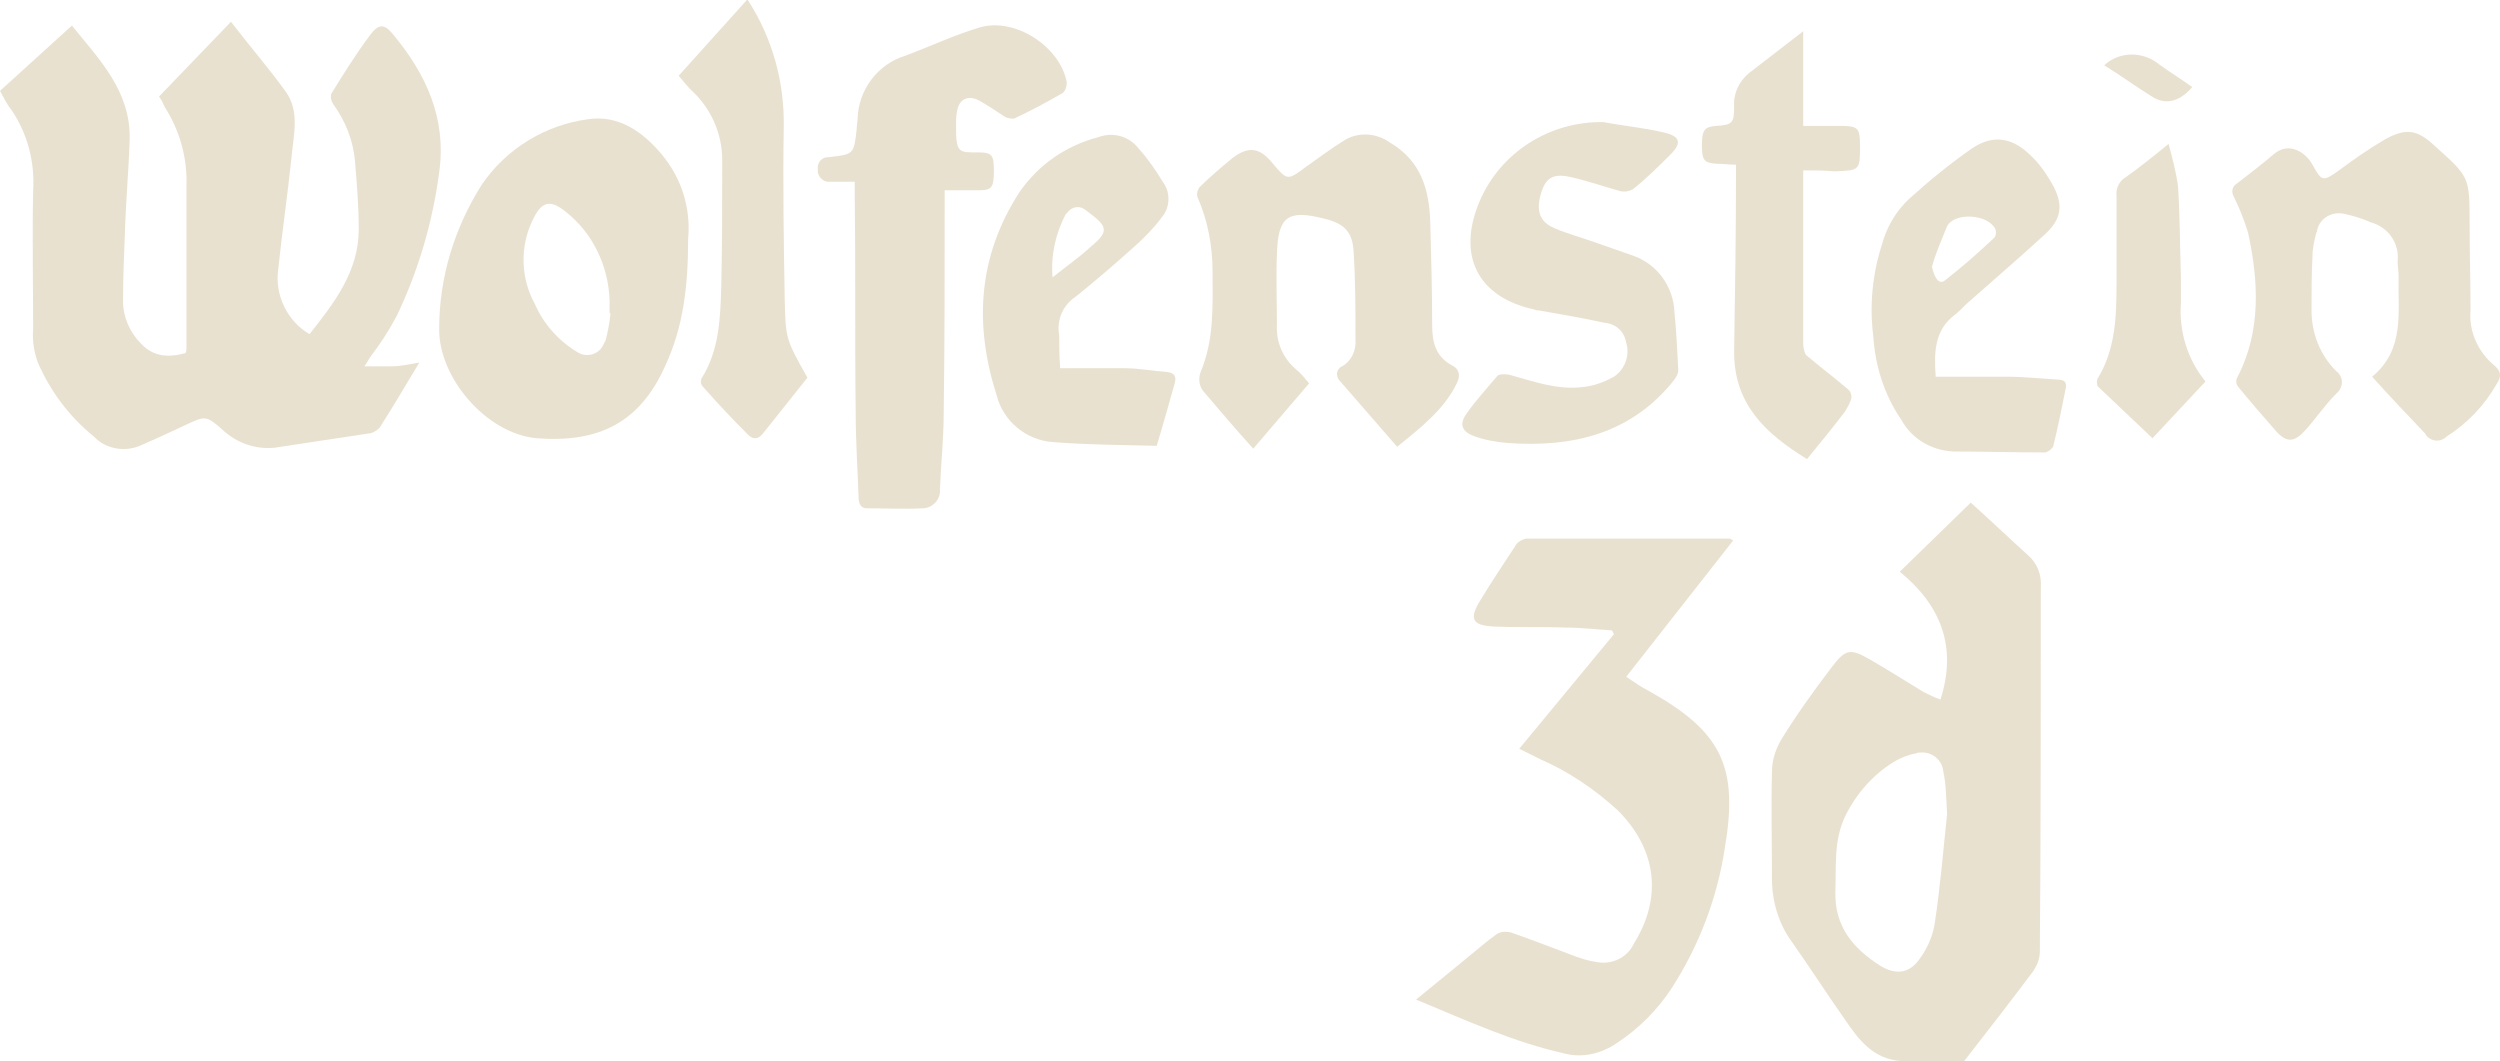 <?xml version="1.0" encoding="UTF-8" standalone="no"?>
<!-- Generator: Adobe Illustrator 26.0.3, SVG Export Plug-In . SVG Version: 6.00 Build 0)  -->

<svg
   version="1.1"
   id="Warstwa_1"
   x="0px"
   y="0px"
   viewBox="0 0 264.112 112.1"
   xml:space="preserve"
   sodipodi:docname="ecwolf.svg"
   width="264.112"
   height="112.1"
   inkscape:version="1.1.2 (b8e25be833, 2022-02-05)"
   xmlns:inkscape="http://www.inkscape.org/namespaces/inkscape"
   xmlns:sodipodi="http://sodipodi.sourceforge.net/DTD/sodipodi-0.dtd"
   xmlns="http://www.w3.org/2000/svg"
   xmlns:svg="http://www.w3.org/2000/svg"><defs
   id="defs35" /><sodipodi:namedview
   id="namedview33"
   pagecolor="#ffffff"
   bordercolor="#666666"
   borderopacity="1.0"
   inkscape:pageshadow="2"
   inkscape:pageopacity="0.0"
   inkscape:pagecheckerboard="0"
   showgrid="false"
   inkscape:zoom="4.0090944"
   inkscape:cx="131.82528"
   inkscape:cy="56.122399"
   inkscape:window-width="2560"
   inkscape:window-height="1387"
   inkscape:window-x="-8"
   inkscape:window-y="-8"
   inkscape:window-maximized="1"
   inkscape:current-layer="Warstwa_1" />
<style
   type="text/css"
   id="style2">
	.st0{fill:#E9E1D0;}
</style>
<path
   class="st0"
   d="m 200.9,112.1 c -3,-0.2 -4.5,-2.2 -6,-4.4 -1.9,-2.7 -3.7,-5.5 -5.6,-8.2 -1.4,-1.9 -2.1,-4.3 -2.1,-6.6 0,-3.8 -0.1,-7.6 0,-11.4 0,-1.2 0.4,-2.4 1,-3.4 1.6,-2.6 3.4,-5.1 5.3,-7.6 1.5,-2 2,-2 4.1,-0.8 1.9,1.1 3.8,2.3 5.6,3.4 0.6,0.3 1.2,0.6 1.8,0.8 1.8,-5.6 0,-10 -4.3,-13.5 l 7.5,-7.3 c 1.9,1.7 4,3.7 6.1,5.6 0.9,0.8 1.4,2 1.3,3.3 0,12.8 0,25.7 -0.1,38.5 0,0.8 -0.3,1.5 -0.7,2.1 -2.4,3.2 -4.8,6.3 -7.3,9.5 z M 205.7,86 c -0.1,-1.7 -0.1,-3.1 -0.4,-4.5 -0.1,-1.2 -1.2,-2.1 -2.4,-2 -0.2,0 -0.3,0 -0.5,0.1 -0.7,0.1 -1.4,0.4 -2,0.7 -2.3,1.3 -4.2,3.4 -5.4,5.8 -1.3,2.6 -1,5.3 -1.1,8.1 -0.1,3.7 1.9,6 4.7,7.8 1.6,1 3.1,0.9 4.2,-0.7 0.8,-1.1 1.4,-2.4 1.6,-3.8 0.6,-3.9 0.9,-7.8 1.3,-11.5 z"
   id="path4"
   style="fill:#e9e1d0;fill-opacity:1" />
<path
   class="st0"
   d="m 79,0 c 2.6,4 3.9,8.7 3.8,13.5 -0.1,6 0,12 0.1,18 0.1,4.3 0.1,4.3 2.4,8.4 l -4.7,5.9 c -0.5,0.6 -1,0.7 -1.6,0.1 -1.6,-1.6 -3.2,-3.3 -4.7,-5 C 74,40.6 74,40.3 74.1,40 c 1.9,-3 2,-6.4 2.1,-9.8 0.1,-4.4 0.1,-8.9 0.1,-13.3 C 76.3,14.1 75.1,11.4 73,9.5 72.6,9.1 72.2,8.6 71.7,8 l 7.2,-8 z"
   id="path6"
   style="fill:#e9e1d0;fill-opacity:1" />
<path
   class="st0"
   d="m 16.8,10.2 7.6,-7.9 c 2,2.6 4,4.9 5.8,7.4 1.5,2.1 0.8,4.6 0.6,6.9 -0.4,3.9 -1,7.9 -1.4,11.8 -0.4,2.7 0.9,5.5 3.3,6.9 2.6,-3.3 5.2,-6.6 5.2,-11.1 0,-2.4 -0.2,-4.8 -0.4,-7.2 -0.2,-2.2 -1,-4.2 -2.3,-6 C 35,10.7 34.9,10.3 35,9.9 36.3,7.8 37.6,5.7 39.1,3.7 40,2.5 40.6,2.5 41.5,3.6 c 3.5,4.2 5.7,8.9 4.9,14.6 -0.7,5.3 -2.2,10.4 -4.5,15.2 -0.8,1.5 -1.7,2.9 -2.7,4.2 l -0.7,1.1 c 1.1,0 2,0 2.9,0 0.9,0 1.7,-0.2 2.9,-0.4 -1.5,2.5 -2.8,4.7 -4.2,6.9 -0.3,0.3 -0.8,0.6 -1.2,0.6 -3.3,0.5 -6.6,1 -9.9,1.5 -2,0.2 -4,-0.5 -5.5,-1.9 -1.7,-1.5 -1.8,-1.5 -3.9,-0.5 -1.5,0.7 -3,1.4 -4.6,2.1 -1.7,0.8 -3.8,0.5 -5.1,-0.9 C 7.3,44 5.3,41.3 4,38.3 3.6,37.2 3.4,36 3.5,34.8 3.5,29.9 3.4,25 3.5,20.2 3.7,17.1 2.9,14.1 1.2,11.6 0.7,11 0.4,10.3 0,9.6 L 7.6,2.7 c 2.9,3.6 6.2,6.9 6.1,12 -0.1,3.3 -0.4,6.5 -0.5,9.8 -0.1,2.4 -0.2,4.9 -0.2,7.3 0,1.7 0.7,3.3 1.9,4.5 1.3,1.4 2.9,1.5 4.7,1 0.1,-0.2 0.1,-0.4 0.1,-0.5 0,-5.7 0,-11.4 0,-17.2 0.1,-2.9 -0.7,-5.8 -2.3,-8.3 -0.2,-0.4 -0.3,-0.7 -0.6,-1.1 z"
   id="path8"
   style="fill:#e9e1d0;fill-opacity:1" />
<path
   class="st0"
   d="m 183.1,57.1 -11.3,14.4 c 0.9,0.6 1.6,1.1 2.4,1.5 7.7,4.3 9.5,8 8,16.7 -0.8,5.2 -2.7,10.2 -5.6,14.7 -1.5,2.3 -3.5,4.3 -5.8,5.8 -1.6,1.1 -3.6,1.6 -5.5,1.1 -5.4,-1.2 -10.4,-3.5 -15.7,-5.7 l 5.5,-4.5 c 1,-0.8 2,-1.7 3,-2.4 0.4,-0.3 1,-0.3 1.5,-0.2 2.3,0.8 4.6,1.7 7,2.6 0.6,0.2 1.2,0.4 1.9,0.5 1.7,0.4 3.4,-0.4 4.1,-1.9 3,-4.8 2.5,-9.9 -1.7,-14.1 -2.4,-2.2 -5.2,-4.1 -8.2,-5.4 l -2.2,-1.1 c 3.4,-4.1 6.7,-8.1 10,-12.1 l -0.2,-0.4 c -1.6,-0.1 -3.3,-0.3 -4.9,-0.3 -2.5,-0.1 -5,0 -7.4,-0.1 -2.4,-0.1 -2.9,-0.7 -1.6,-2.8 1.2,-2 2.5,-3.9 3.8,-5.9 0.2,-0.3 0.6,-0.5 1,-0.6 7.1,0 14.3,0 21.5,0 0.1,0 0.2,0.1 0.4,0.2 z"
   id="path10"
   style="fill:#e9e1d0;fill-opacity:1" />
<path
   class="st0"
   d="m 72.7,25.2 c 0,5 -0.5,9.3 -2.4,13.4 -2.7,6.1 -7.1,8.2 -13.6,7.7 -5.4,-0.5 -10.4,-6.5 -10.3,-11.6 0,-5.4 1.6,-10.6 4.5,-15.2 2.6,-3.8 6.7,-6.3 11.2,-6.9 3.2,-0.5 5.8,1.3 7.8,3.7 2.1,2.5 3.1,5.7 2.8,8.9 z m -8.2,7.9 h -0.1 c 0,-0.4 0,-0.9 0,-1.3 -0.1,-3.6 -1.7,-7.1 -4.6,-9.4 -1.7,-1.4 -2.6,-1.1 -3.5,0.8 -1.4,2.8 -1.3,6.2 0.2,8.9 0.9,2.1 2.5,3.9 4.5,5.1 0.9,0.6 2.2,0.3 2.7,-0.7 0.1,-0.2 0.2,-0.4 0.3,-0.6 0.2,-0.8 0.4,-1.8 0.5,-2.8 z"
   id="path12"
   style="fill:#e9e1d0;fill-opacity:1" />
<path
   class="st0"
   d="m 90.3,19.2 h -2.6 c -0.6,0.1 -1.2,-0.4 -1.3,-1 0,-0.1 0,-0.2 0,-0.3 -0.1,-0.7 0.4,-1.3 1.1,-1.3 0,0 0.1,0 0.1,0 2.6,-0.3 2.6,-0.3 2.9,-2.9 0,-0.4 0.1,-0.8 0.1,-1.2 0.1,-3 2.1,-5.7 5,-6.6 2.7,-1 5.2,-2.2 7.9,-3 3.7,-1.1 8.5,2 9.2,5.8 0,0.4 -0.1,0.8 -0.4,1.1 -1.7,1 -3.4,1.9 -5.1,2.7 -0.2,0.1 -0.8,0 -1.1,-0.2 -0.9,-0.6 -1.8,-1.2 -2.7,-1.7 -1.2,-0.6 -2.1,-0.1 -2.3,1.2 -0.1,0.5 -0.1,1 -0.1,1.6 0,2.8 0.3,2.7 2.4,2.7 1.4,0 1.6,0.3 1.6,1.9 0,1.8 -0.2,2.1 -1.6,2.1 -1.1,0 -2.3,0 -3.6,0 v 1.4 c 0,7.4 0,14.7 -0.1,22.1 0,2.7 -0.3,5.4 -0.4,8.1 0.1,1 -0.7,1.9 -1.7,2 0,0 -0.1,0 -0.1,0 -1.9,0.1 -3.9,0 -5.9,0 -0.8,0 -0.9,-0.7 -0.9,-1.3 -0.1,-2.9 -0.3,-5.8 -0.3,-8.8 -0.1,-7.6 0,-15.3 -0.1,-22.9 z"
   id="path14"
   style="fill:#e9e1d0;fill-opacity:1" />
<path
   class="st0"
   d="m 147.6,47.2 c -2,-2.3 -4,-4.6 -6,-6.9 -0.4,-0.4 -0.5,-1 -0.1,-1.4 0.1,-0.1 0.2,-0.2 0.3,-0.2 1,-0.6 1.5,-1.7 1.4,-2.9 0,-3.1 0,-6.1 -0.2,-9.2 -0.1,-2.1 -1,-3 -3.1,-3.5 -3.9,-1 -4.9,-0.2 -5,3.8 -0.1,2.5 0,5 0,7.4 -0.1,1.8 0.6,3.5 2,4.7 0.5,0.4 0.9,0.9 1.4,1.5 l -5.9,6.9 c -1.9,-2.1 -3.6,-4.1 -5.3,-6.1 -0.4,-0.5 -0.5,-1.2 -0.3,-1.9 1.5,-3.5 1.3,-7.1 1.3,-10.7 0,-2.7 -0.5,-5.4 -1.6,-7.9 -0.1,-0.3 0,-0.7 0.2,-1 1.1,-1.1 2.3,-2.1 3.5,-3.1 1.7,-1.3 2.9,-1.1 4.2,0.5 1.6,1.9 1.6,1.9 3.6,0.4 1.3,-0.9 2.6,-1.9 3.9,-2.7 1.5,-1 3.5,-0.9 5,0.2 3.2,1.9 4.1,4.9 4.2,8.4 0.1,3.6 0.2,7.3 0.2,10.9 0,1.8 0.4,3.3 2.1,4.2 0.8,0.4 0.9,1.1 0.5,1.9 -1.3,2.7 -3.7,4.6 -6.3,6.7 z"
   id="path16"
   style="fill:#e9e1d0;fill-opacity:1" />
<path
   class="st0"
   d="m 250.6,39.8 c 3.5,-2.9 2.7,-6.8 2.8,-10.6 0,-0.5 -0.1,-1 -0.1,-1.6 0.2,-1.9 -1,-3.6 -2.8,-4.1 -0.9,-0.4 -1.9,-0.7 -2.8,-0.9 -1.3,-0.3 -2.6,0.4 -2.9,1.7 0,0.1 0,0.2 -0.1,0.3 -0.2,0.8 -0.4,1.6 -0.4,2.5 -0.1,1.9 -0.1,3.8 -0.1,5.7 0,2.4 0.9,4.7 2.6,6.4 0.7,0.5 0.8,1.4 0.3,2.1 -0.1,0.1 -0.2,0.2 -0.3,0.3 -1.2,1.2 -2.2,2.7 -3.3,3.9 -1.1,1.2 -1.9,1.3 -3,0.1 -1.4,-1.6 -2.8,-3.2 -4.1,-4.8 -0.2,-0.3 -0.2,-0.7 0,-1 2.5,-4.9 2.2,-10.1 1.1,-15.2 -0.4,-1.3 -0.9,-2.6 -1.5,-3.8 -0.3,-0.5 -0.2,-1.1 0.3,-1.4 0,0 0,0 0,0 1.3,-1 2.6,-2 3.9,-3.1 1.6,-1.4 3.4,-0.2 4.1,1.1 1,1.8 1.1,1.8 2.8,0.6 1.6,-1.2 3.2,-2.3 4.9,-3.3 2.2,-1.2 3.4,-1 5.2,0.7 3.7,3.3 3.7,3.3 3.7,8.2 0,3.1 0.1,6.2 0.1,9.2 -0.2,2.2 0.8,4.4 2.5,5.8 0.7,0.6 0.8,1.1 0.3,1.9 -1.3,2.3 -3.1,4.2 -5.3,5.6 -0.6,0.6 -1.5,0.6 -2.1,0 -0.1,-0.1 -0.1,-0.2 -0.2,-0.3 -1.9,-2 -3.8,-4 -5.6,-6 z"
   id="path18"
   style="fill:#e9e1d0;fill-opacity:1" />
<path
   class="st0"
   d="m 169.4,12.9 c 2.1,0.4 4.3,0.6 6.4,1.1 1.7,0.4 1.9,1.1 0.7,2.3 -1.2,1.2 -2.6,2.6 -4,3.7 -0.4,0.2 -0.8,0.3 -1.3,0.2 -1.8,-0.5 -3.5,-1.1 -5.3,-1.5 -1.8,-0.4 -2.5,0.1 -3,1.4 -0.7,2.1 -0.3,3.3 1.3,4 1.4,0.6 2.9,1 4.3,1.5 1.4,0.5 2.6,0.9 4,1.4 2.6,0.9 4.3,3.3 4.4,6 0.2,2 0.3,4.1 0.4,6.1 0,0.4 -0.2,0.7 -0.4,1 -4.5,5.7 -10.7,7.2 -17.6,6.7 -1.2,-0.1 -2.4,-0.3 -3.5,-0.7 -1.4,-0.5 -1.7,-1.3 -0.8,-2.5 1,-1.4 2.1,-2.6 3.2,-3.9 0.2,-0.2 0.9,-0.2 1.3,-0.1 2.5,0.7 5,1.6 7.6,1.3 1.2,-0.1 2.3,-0.5 3.4,-1.1 1.2,-0.8 1.7,-2.3 1.3,-3.6 -0.2,-1.2 -1.1,-2 -2.3,-2.1 -2.3,-0.5 -4.6,-0.9 -6.9,-1.3 -0.2,0 -0.3,0 -0.5,-0.1 -6,-1.3 -8.2,-5.7 -5.8,-11.4 2.2,-5.2 7.4,-8.5 13.1,-8.4 z"
   id="path20"
   style="fill:#e9e1d0;fill-opacity:1" />
<path
   class="st0"
   d="m 112,38.9 c 2.3,0 4.6,0 6.8,0 1.5,0 3,0.3 4.5,0.4 0.8,0.1 1,0.5 0.8,1.2 -0.6,2.1 -1.2,4.3 -1.9,6.6 -3.7,-0.1 -7.4,-0.1 -11,-0.4 -2.8,-0.2 -5.2,-2.2 -5.9,-4.9 -2.4,-7.5 -2,-14.7 2.4,-21.5 2,-2.9 4.9,-4.9 8.3,-5.8 1.6,-0.6 3.3,-0.1 4.3,1.2 1,1.1 1.8,2.3 2.6,3.6 0.8,1.1 0.7,2.7 -0.2,3.7 -0.8,1.1 -1.8,2.1 -2.8,3 -2,1.8 -4.1,3.6 -6.2,5.3 -1.4,0.9 -2.1,2.5 -1.8,4.1 0,1 0,2.1 0.1,3.5 z m -0.8,-9.6 c 1.5,-1.2 2.8,-2.1 4,-3.2 1.9,-1.6 1.9,-2.1 -0.1,-3.6 -0.1,-0.1 -0.3,-0.2 -0.4,-0.3 -0.6,-0.5 -1.4,-0.4 -1.9,0.2 -0.1,0.1 -0.1,0.2 -0.2,0.2 -1.1,2.1 -1.6,4.4 -1.4,6.7 z"
   id="path22"
   style="fill:#e9e1d0;fill-opacity:1" />
<path
   class="st0"
   d="m 204.5,39.8 c 2.6,0 5.1,0 7.6,0 1.8,0 3.5,0.2 5.3,0.3 0.8,0 1,0.4 0.8,1.1 -0.4,2 -0.8,4 -1.3,6 -0.2,0.3 -0.5,0.5 -0.8,0.6 -3.2,0 -6.5,-0.1 -9.7,-0.1 -2.3,-0.1 -4.4,-1.3 -5.5,-3.3 -1.8,-2.6 -2.8,-5.7 -3,-8.9 -0.4,-3.2 -0.1,-6.5 0.9,-9.6 0.5,-1.9 1.5,-3.6 2.9,-4.9 2.1,-1.9 4.3,-3.7 6.6,-5.3 2.2,-1.5 4.2,-1.2 6.1,0.6 1.1,1 1.9,2.2 2.6,3.5 1,2 0.7,3.4 -0.9,4.9 -2.6,2.4 -5.3,4.7 -8,7.1 -0.5,0.4 -1,1 -1.5,1.4 -2.2,1.6 -2.3,3.9 -2.1,6.6 z m -0.4,-11.6 c 0.3,1.3 0.8,1.9 1.4,1.4 1.8,-1.4 3.5,-2.9 5.2,-4.5 0.2,-0.3 0.2,-0.6 0.1,-0.9 -0.8,-1.6 -4.3,-1.8 -5.1,-0.3 -0.6,1.5 -1.2,2.8 -1.6,4.3 z"
   id="path24"
   style="fill:#e9e1d0;fill-opacity:1" />
<path
   class="st0"
   d="m 190.5,18 v 9.3 c 0,3 0,6 0,9 0,0.4 0.1,0.9 0.3,1.2 1.4,1.2 3,2.4 4.4,3.6 0.3,0.2 0.4,0.6 0.4,0.9 -0.1,0.5 -0.4,1 -0.7,1.5 -1.3,1.7 -2.6,3.3 -4,5 -4.4,-2.7 -7.7,-5.8 -7.7,-11.3 0.1,-6.3 0.2,-12.6 0.2,-18.9 v -0.9 c -0.7,0 -1.4,-0.1 -2.1,-0.1 -1.3,-0.1 -1.5,-0.4 -1.5,-2 0,-1.6 0.3,-1.9 1.5,-2 1.7,-0.1 1.9,-0.3 1.9,-2 -0.1,-1.4 0.5,-2.7 1.6,-3.6 l 5.7,-4.4 v 10 h 3.9 c 1.9,0 2.1,0.2 2.1,2.1 0,2.6 0,2.6 -2.7,2.7 C 192.7,18 191.7,18 190.5,18 Z"
   id="path26"
   style="fill:#e9e1d0;fill-opacity:1" />
<path
   class="st0"
   d="m 233,40.3 -5.6,6 c -2,-1.9 -3.9,-3.7 -5.8,-5.5 -0.1,-0.3 -0.1,-0.6 0,-0.8 1.9,-3.1 2,-6.6 2,-10.1 0,-3.1 0,-6.2 0,-9.2 -0.1,-0.8 0.3,-1.6 1,-2 1.4,-1 2.8,-2.1 4.5,-3.5 0.4,1.5 0.8,3 1,4.5 0.2,3.1 0.2,6.3 0.3,9.5 0,1 0,1.9 0,2.9 -0.2,2.9 0.7,5.9 2.6,8.2 z"
   id="path28"
   style="fill:#e9e1d0;fill-opacity:1" />
<path
   class="st0"
   d="m 222.3,6.9 c 1.6,-1.5 4.1,-1.5 5.8,-0.1 1.1,0.8 2.4,1.6 3.5,2.4 -1.3,1.5 -2.7,1.9 -4.1,1.1 -1.8,-1.1 -3.4,-2.3 -5.2,-3.4 z"
   id="path30"
   style="fill:#e9e1d0;fill-opacity:1" />
</svg>
